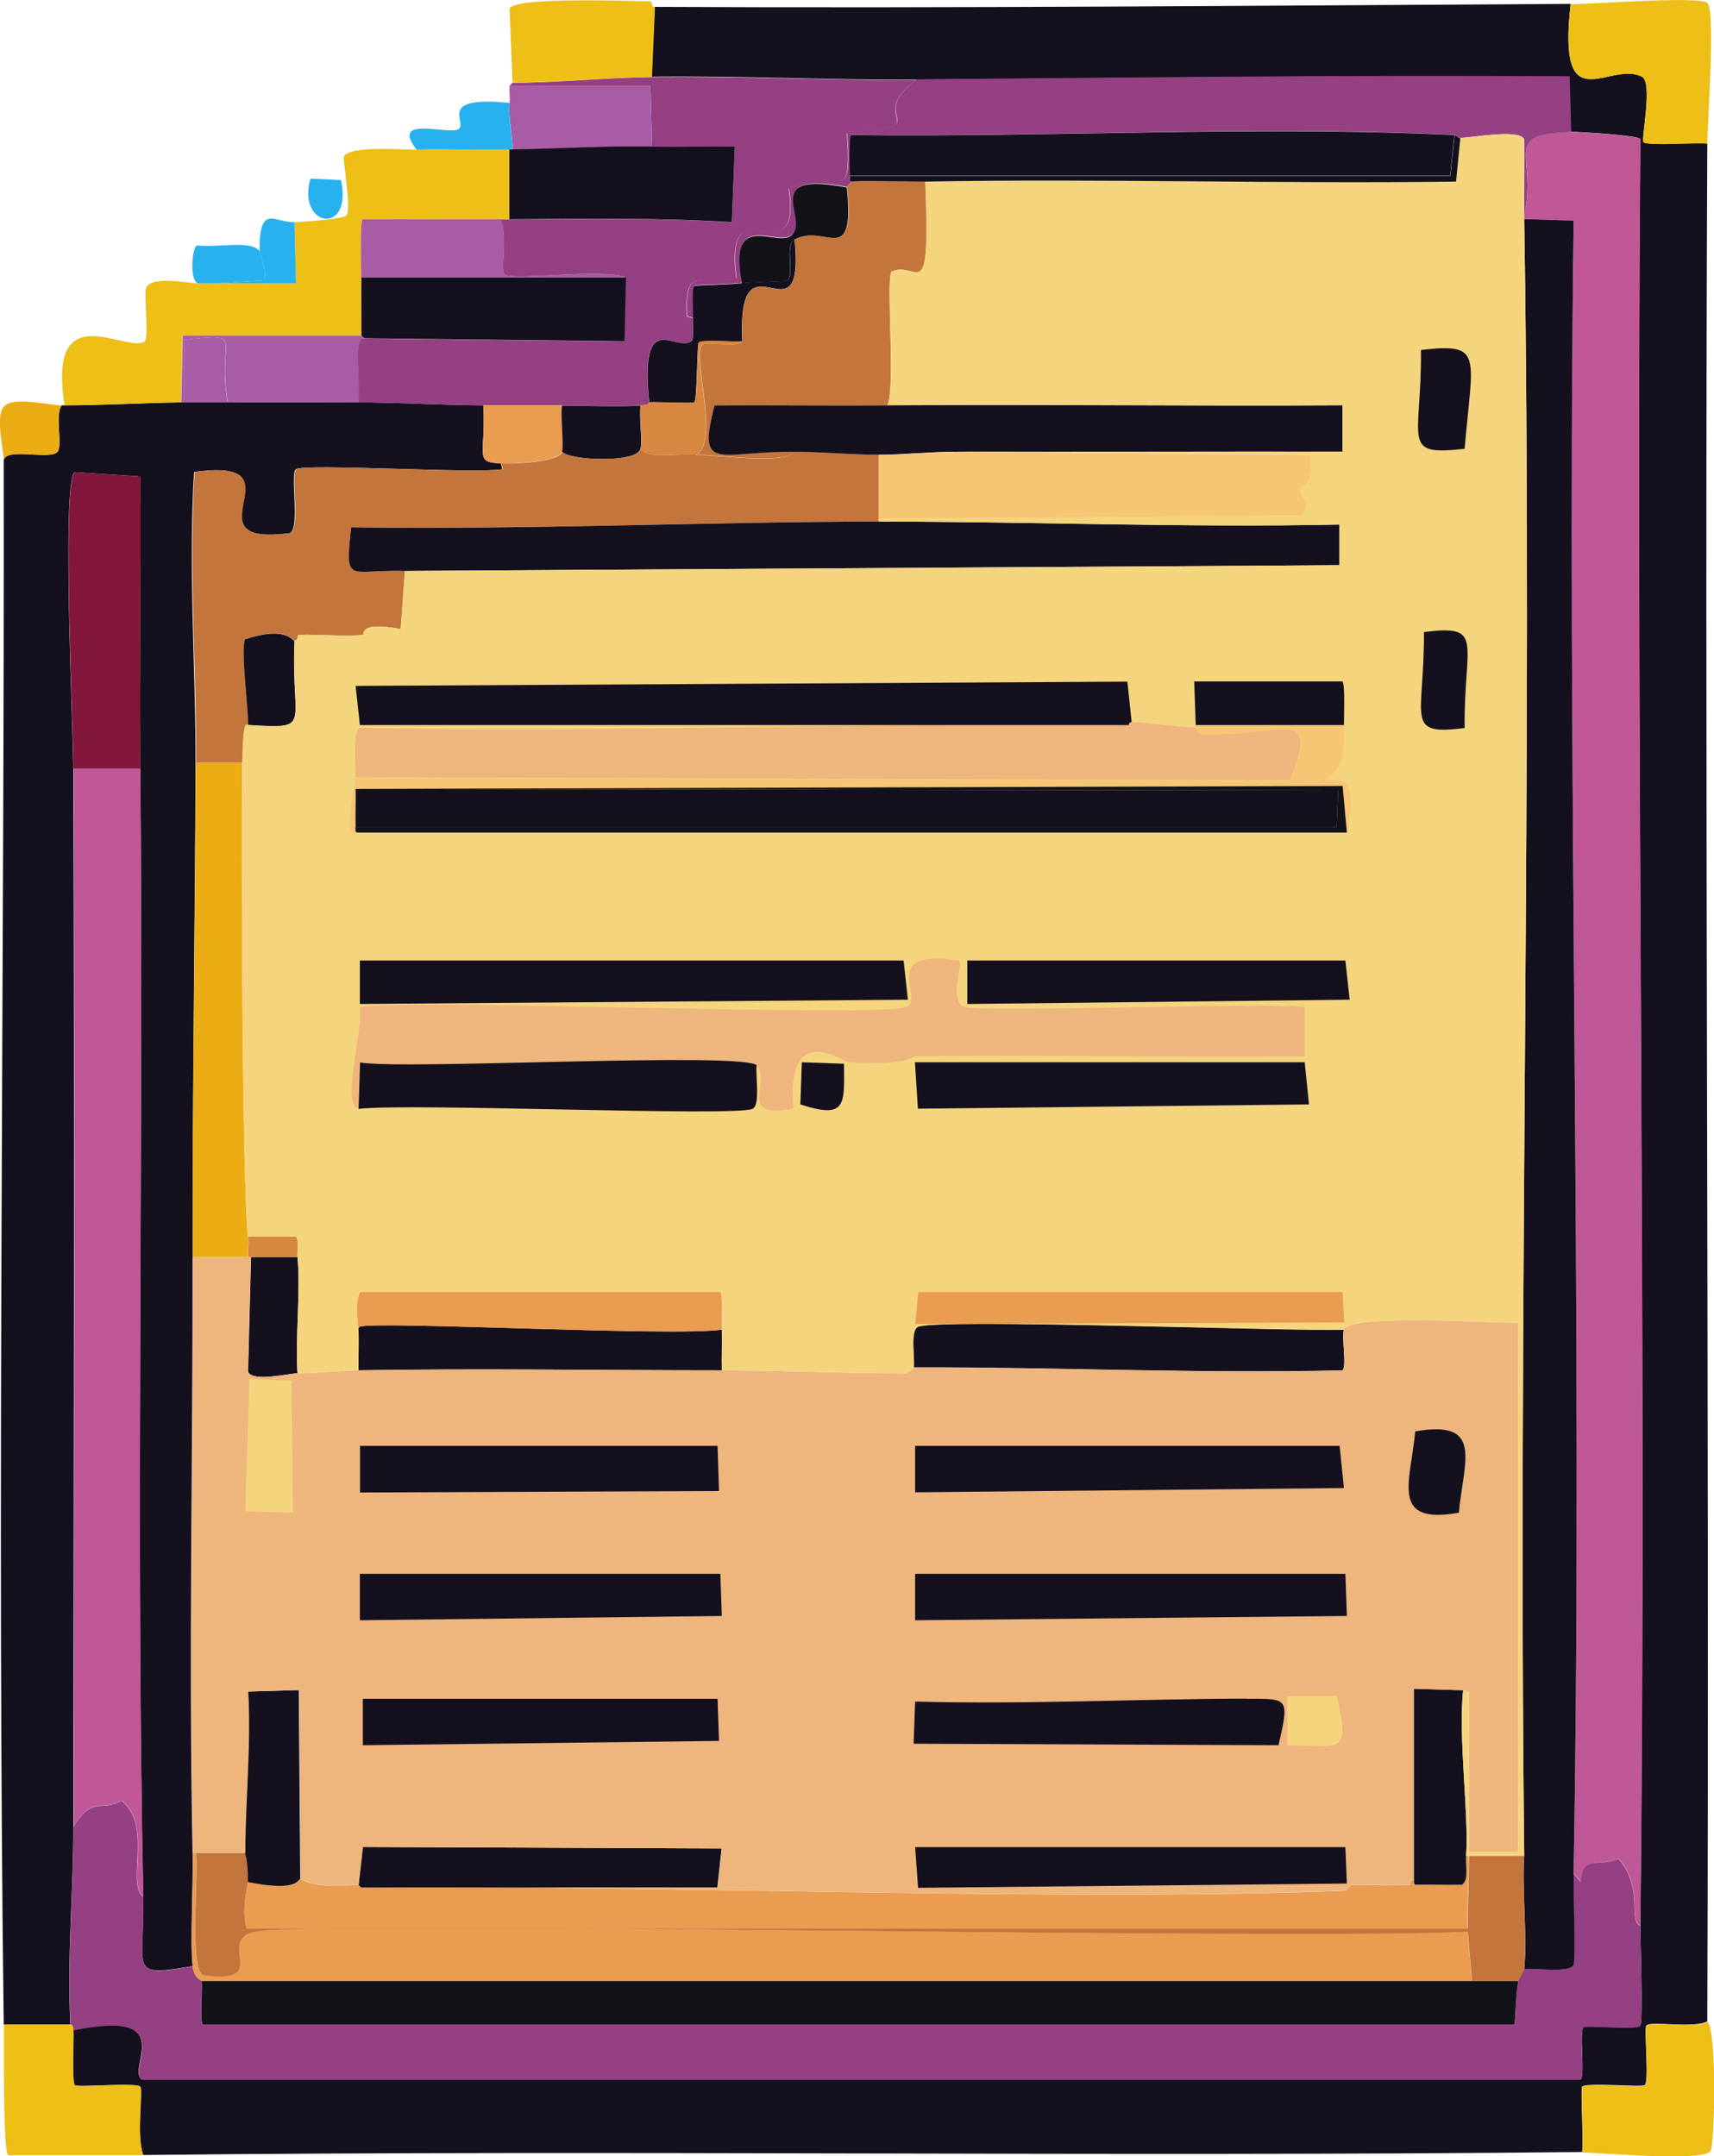 <?xml version="1.0" encoding="UTF-8"?><svg id="Layer_2" xmlns="http://www.w3.org/2000/svg" viewBox="0 0 92.3 116.12"><defs><style>.cls-1{fill:#eeb57d;}.cls-1,.cls-2,.cls-3,.cls-4,.cls-5,.cls-6,.cls-7,.cls-8,.cls-9,.cls-10,.cls-11,.cls-12,.cls-13,.cls-14,.cls-15{stroke-width:0px;}.cls-2{fill:#121218;}.cls-3{fill:#14101e;}.cls-4{fill:#83163c;}.cls-5{fill:#954083;}.cls-6{fill:#c3753c;}.cls-7{fill:#f7c675;}.cls-8{fill:#edbf17;}.cls-9{fill:#c05898;}.cls-10{fill:#a85ca6;}.cls-11{fill:#ecad14;}.cls-12{fill:#f5d47e;}.cls-13{fill:#ea9c50;}.cls-14{fill:#27b1ef;}.cls-15{fill:#d78740;}</style></defs><g id="Layer_1-2"><path class="cls-3" d="M84.58.22c-.74,6.46,2.08,3.01,3.84,3.91.6.31-.05,3.34.08,3.52.15.21,2.95,0,3.44.08-.16,33.71.12,67.42,0,101.13-.75.41-3.08-.05-3.29.23-.12.17.16,3.04-.08,3.21-.18.12-3.2-.16-3.37.08-.1.14.08,2.97,0,3.52-25.83.27-51.66-.12-77.49.16-.39-1.04,0-3.46-.16-3.68-.17-.24-3.34.05-3.52-.08-.17-.12-.05-2.52-.08-2.97,5.74-1.18,2.85,2.08,3.68,2.66h77.49c.25-.18-.09-2.64.16-2.82.17-.12,2.88.16,3.05-.08.16-.22,0-4.67,0-5.4.36-32.06-.27-64.14,0-96.2-.09-.2-3.34-.4-3.76-.39l-.08-2.97c-11.72-.08-23.43.07-35.15.16-4.74.03-9.52-.22-14.25-.16l.16-3.76c16.42.08,32.89-.07,49.31-.16Z"/><path class="cls-3" d="M9.75,21.67c.05,0,.1,0,.16,0,.78,0,1.57,0,2.35,0,2.35-.02,4.7,0,7.04,0,2.24,0,4.5.15,6.73.16.13,2.75-.52,3.06.94,3.13l.08.31c-1.39.25-10.66-.32-11.12,0-.31.22.23,3.2-.31,3.44-5.83.77.85-4.14-5.17-3.29-.32,5.21.09,10.45.08,15.66-.03,8.87-.17,17.74-.16,26.61.02,10.69-.21,21.41,0,32.09.04,1.84-.14,4.68,0,6.11-3.5.58-2.58.29-2.66-3.76-.41-20.22.03-40.51-.16-60.74-.05-5.24.04-10.49,0-15.73l-3.52-.23c-.73.32-.08,14.27-.08,15.97.07,18.99.02,37.99,0,56.98,0,3.53-.35,7.11-.16,10.65H.2C-.16,80.97.24,52.86.2,24.8c.09-.73,2.52,0,2.9-.47.29-.37-.17-2.01.23-2.5.05,0,.1,0,.16,0,2.1,0,4.17-.13,6.26-.16Z"/><path class="cls-5" d="M49.36,4.29c-2.96,2.17,1.38,2.45-3.76,2.9.35,4.34-.72,1.64-3.13,2.97.73,5-3.58-.58-2.82,4.85-2.05.28-2.8-.64-2.66,2.04l.31.08c-.02.26.08,1.14-.08,1.25-.87.62-2.79-1.89-2.27,3.29-.02,0,.16.12-.47.16-1.39.08-2.83,0-4.23,0-1.41,0-2.82,0-4.23,0-2.23,0-4.49-.16-6.73-.16.11-1.55-.28-3.54.31-3.44l14.01.16.08-3.44c-.95-.52-6.04.17-6.5-.16-.27-.19.16-2.11-.23-2.97.16,0,.31,0,.47,0,3.99-.03,7.99-.11,11.98.16l.16-4.07c-1.49-.02-2.98.02-4.46,0l-.08-3.29h-7.59l.16-.16c2.5-.01,5.02-.28,7.51-.31,4.73-.06,9.51.19,14.25.16Z"/><path class="cls-8" d="M22.43,8.05c1.67-.04,3.34.04,5.01,0v3.76c-.16,0-.31,0-.47,0-2.48.02-4.96-.02-7.44,0-.16.11-.07,2.68-.08,3.13-.02,1.04.01,2.09,0,3.13h-9.63l-.08,3.6c-2.09.02-4.17.15-6.26.16-.97-6.02,3.36-2.77,4.31-3.44.25-.18-.06-2.6.08-2.9.31-.66,2.26-.23,2.82-.23.31,0,.63,0,.94,0,1.43-.02,2.87.01,4.31,0l-.08-3.29c.42-.03,2.72-.16,2.82-.39.22-.49-.22-2.95-.16-3.13.22-.64,3.18-.37,3.91-.39Z"/><path class="cls-8" d="M91.94,7.74c-.49-.07-3.3.13-3.44-.08-.13-.18.52-3.21-.08-3.52-1.75-.91-4.57,2.54-3.84-3.91,1.02,0,6.89-.45,7.36-.08.45.36,0,6.61,0,7.59Z"/><path class="cls-8" d="M3.8,109.03s.13-.11.16.31c.03.45-.1,2.85.08,2.97.18.13,3.35-.16,3.52.08.16.22-.23,2.64.16,3.68H.44c-.29-.21-.22-6.17-.23-7.04h3.6Z"/><path class="cls-8" d="M85.21,115.92c.08-.55-.1-3.38,0-3.52.17-.24,3.19.05,3.37-.08.24-.17-.05-3.03.08-3.21.2-.29,2.54.17,3.29-.23.53.62.38,6.69.16,6.97-.48.6-5.88.07-6.89.08Z"/><path class="cls-8" d="M35.27.38l-.16,3.76c-2.49.03-5.02.3-7.51.31l-.16-3.99c.25-.64,6.43-.4,7.59-.39.12,0,0,.31.23.31Z"/><path class="cls-10" d="M35.11,7.9c-2.52-.04-5,.11-7.51.16,0-.82-.23-1.69-.16-2.5.03-.31-.02-.63,0-.94h7.59l.08,3.29Z"/><path class="cls-14" d="M27.44,5.55c-.08.81.15,1.69.16,2.5-.05,0-.1,0-.16,0-1.67.04-3.34-.04-5.01,0-1.46-1.88,1.77-.75,2.27-1.1.5-.35-1.25-1.8,2.74-1.41Z"/><path class="cls-11" d="M3.33,21.83c-.41.5.06,2.14-.23,2.5-.38.47-2.81-.26-2.9.47,0-.62-.51-2.51.08-2.97.59-.47,2.36,0,3.05,0Z"/><path class="cls-14" d="M13.98,13.53c0,.08.45,1.19.23,1.57l-2.58.16c-.31,0-.63,0-.94,0-.5-.05-.36-1.95-.08-2.04,1.3.12,2.9-.3,3.37.31Z"/><path class="cls-14" d="M15.86,11.97l.08,3.29c-1.43.01-2.87-.02-4.31,0l2.58-.16c.22-.38-.23-1.49-.23-1.57-.03-2.66.86-1.49,1.88-1.57Z"/><path class="cls-14" d="M16.72,9.62l1.64.08c.65,3.03-2.4,2.53-1.64-.08Z"/><path class="cls-9" d="M84.58,7.11c.42-.01,3.67.19,3.76.39-.27,32.06.36,64.14,0,96.2-.71-.26.22-1.99-1.17-3.6-1.2.49-1.89-.26-2.04,1.25l-.39-.47c.52-29.65-.39-59.35,0-89l-2.66-.08c0-.05,0-.1,0-.16.74-3.33-1.3-4.42,2.5-4.54Z"/><path class="cls-5" d="M7.72,102.14c.08,4.05-.84,4.34,2.66,3.76.06.63.46.74.47.78.07.4-.13,2.2.08,2.35h70.6c.1-.07.07-1.4.23-2.35,0-.03.31-.59.31-.63.48-.1,2.46.23,2.66-.23.1-.23-.01-4.17,0-4.93l.39.47c.14-1.52.83-.77,2.04-1.25,1.39,1.61.47,3.34,1.17,3.6,0,.73.16,5.18,0,5.4-.17.24-2.88-.04-3.05.08-.25.18.09,2.64-.16,2.82H7.64c-.82-.58,2.06-3.84-3.68-2.66-.03-.42-.16-.3-.16-.31-.19-3.54.15-7.11.16-10.65,1.08-1.73,1.46-.77,2.58-1.41,1.69,1.3.25,4.48,1.17,5.17Z"/><path class="cls-5" d="M84.58,7.11c-3.8.12-1.77,1.21-2.5,4.54-.02-1.38.02-2.77,0-4.15-.26-.59-2.94-.05-3.44-.08-.15,0-.16-.15-.31-.16-10.82-.51-21.66.13-32.48,0-.14.1-.09,1.88-.08,2.19,0,.17-.05.32.16.31-.02,0-.3.24-.31.31-4.6-.89-2.13,1.54-2.9,2.5-.71.9-3.54-1.49-2.74,2.66-.8.1-2.48.08-2.58.16-.17.12-.05,1.41-.08,1.72l-.31-.08c-.14-2.67.61-1.76,2.66-2.04-.76-5.44,3.55.15,2.82-4.85,2.41-1.34,3.48,1.37,3.13-2.97,5.13-.45.8-.73,3.76-2.9,11.72-.09,23.43-.24,35.15-.16l.08,2.97Z"/><path class="cls-9" d="M7.56,41.4c.18,20.23-.25,40.52.16,60.74-.92-.68.52-3.86-1.17-5.17-1.12.64-1.51-.32-2.58,1.41.02-18.99.07-37.99,0-56.98h3.6Z"/><path class="cls-4" d="M7.56,41.4h-3.6c0-1.7-.65-15.64.08-15.97l3.52.23c.04,5.24-.05,10.49,0,15.73Z"/><path class="cls-13" d="M30.26,21.83c-.08.68.11,2.16,0,2.5-.18.54-2.57.66-3.29.63-1.46-.07-.81-.38-.94-3.13,1.41,0,2.82,0,4.23,0Z"/><path class="cls-10" d="M19.46,18.07l.16.16c-.59-.1-.21,1.9-.31,3.44-2.35,0-4.7-.02-7.04,0-.62-3.52,1.1-3.75-2.35-3.37v3.37c-.05,0-.1,0-.16,0l.08-3.6h9.63Z"/><path class="cls-10" d="M12.26,21.67c-.78,0-1.57,0-2.35,0v-3.37c3.45-.38,1.73-.15,2.35,3.37Z"/><path class="cls-3" d="M33.71,14.94l-.08,3.44-14.01-.16-.16-.16c.01-1.04-.02-2.09,0-3.13h14.25Z"/><path class="cls-3" d="M35.11,7.9c1.49.02,2.97-.02,4.46,0l-.16,4.07c-3.98-.26-7.99-.19-11.98-.16v-3.76c.05,0,.1,0,.16,0,2.51-.05,4.99-.2,7.51-.16Z"/><path class="cls-10" d="M26.97,11.81c.39.87-.04,2.78.23,2.97.46.33,5.55-.36,6.5.16h-14.25c0-.45-.08-3.02.08-3.13,2.48-.02,4.96.02,7.44,0Z"/><path class="cls-3" d="M42.79,12.9c.58,5.91-3.11-.81-2.82,5.48-.39.07-2.21-.12-2.35.08-.09.13-.08,3.1-.23,3.21-.1.07-2.01-.03-2.43,0-.52-5.17,1.4-2.67,2.27-3.29.16-.12.06-.99.08-1.25.03-.31-.09-1.6.08-1.72.11-.07,1.78-.06,2.58-.16.66-.08,2.33-.09,2.43-.16.42-.3-.16-1.88.39-2.19Z"/><path class="cls-3" d="M34.49,21.83c-.08.67.11,1.92,0,2.35-.21.77-3.81.62-4.23.16.11-.34-.08-1.82,0-2.5,1.4,0,2.84.08,4.23,0Z"/><path class="cls-3" d="M84.74,100.89c-.01.76.1,4.71,0,4.93-.21.47-2.18.14-2.66.23.18-1.7-.13-4.26,0-6.11-.34-29.37.46-58.77,0-88.14l2.66.08c-.39,29.65.52,59.35,0,89Z"/><path class="cls-2" d="M79.26,106.68h2.5c-.16.95-.14,2.28-.23,2.35H10.93c-.2-.14,0-1.95-.08-2.35h68.41Z"/><path class="cls-3" d="M78.32,7.27l-.23,2.19h-32.33c-.01-.32-.06-2.1.08-2.19,10.82.13,21.66-.51,32.48,0Z"/><path class="cls-2" d="M45.6,10.09c.46,4.43-1.19,1.9-2.82,2.82-.55.31.03,1.89-.39,2.19-.1.07-1.77.08-2.43.16-.8-4.15,2.03-1.76,2.74-2.66.77-.97-1.71-3.4,2.9-2.5Z"/><path class="cls-6" d="M37.46,24.49c1.65.07,4.9.5,5.32-.16,1.51.01,3.05.15,4.54.16v3.6c-9.47,0-18.94.45-28.41.31-.34,3.13-.19,2.24,2.9,2.35l-.23,3.13c-2.3-.44-1.92.3-2.04.31-.91.11-2.37-.04-3.44,0-.12,0,0,.31-.23.31-.15,0-.45-.81-2.66-.08-.26.58.19,3.79.16,4.62,0,.11-.29-.69-.31,2.04h-2.5c.02-5.21-.4-10.44-.08-15.66,6.02-.85-.67,4.06,5.17,3.29.54-.24,0-3.23.31-3.44.45-.32,9.72.25,11.12,0l-.08-.31c.72.04,3.11-.08,3.29-.63.42.47,4.02.62,4.23-.16.33.55,1.59.25,2.97.31Z"/><path class="cls-11" d="M13.04,41.08c-.05,4.68,0,22.34.31,25.52.04.36-.02.73,0,1.1h-2.97c-.02-8.87.13-17.74.16-26.61h2.5Z"/><path class="cls-15" d="M39.97,18.38c-.4.4-2-.04-2.19.23-.5.7,1,5.29-.31,5.87-1.39-.06-2.64.24-2.97-.31.11-.43-.08-1.68,0-2.35.63-.04.44-.15.47-.16.41-.03,2.33.07,2.43,0,.15-.11.14-3.08.23-3.21.14-.2,1.96-.01,2.35-.08Z"/><path class="cls-6" d="M49.83,9.77c.28,6.98-.37,4.24-1.8,4.85-.35.15.21,6.22-.23,7.2-3.1.02-6.21-.02-9.31,0-.96,3.66.19,2.47,4.31,2.5-.42.66-3.67.23-5.32.16,1.31-.58-.18-5.17.31-5.87.2-.28,1.8.17,2.19-.23-.29-6.29,3.4.43,2.82-5.48,1.63-.92,3.28,1.62,2.82-2.82.01-.07.29-.31.31-.31.21-.08,3.12.01,3.91,0Z"/><path class="cls-13" d="M79.26,106.68H10.85s-.41-.15-.47-.78c-.14-1.42.04-4.26,0-6.11h.16c.17,1.01-.38,6.27.39,6.58,3.76.52.58-1.9,2.82-2.35,3.2-.64,56.58.49,65.28,0l.23,2.66Z"/><path class="cls-6" d="M13.2,99.79c0,.08.16.24.16,1.57,0,.13-.37,1.37-.08,2.5h65.75l.08-3.91h2.97c-.13,1.85.18,4.4,0,6.11,0,.03-.31.59-.31.63h-2.5l-.23-2.66c-8.7.49-62.08-.64-65.28,0-2.23.44.95,2.86-2.82,2.35-.77-.31-.23-5.56-.39-6.58h2.66Z"/><path class="cls-13" d="M13.35,101.36c2.73.55,2.66-.16,2.82-.16.16,0,.48.54,3.13.31l.16.16c16.46-.17,37.03.76,52.99.16.06,0,.25-.31.31-.31,1.04-.04,2.09.05,3.13,0,.12,0,0-.31.23-.31.02,0-.05.32.08.31.83-.02,1.67.02,2.5,0,.4-.28.19-.93.23-1.57h.16l-.08,3.91H13.28c-.29-1.14.08-2.38.08-2.5Z"/><path class="cls-3" d="M72.37,71.61c-.14.36.17,2.01-.08,2.19-7.69.19-15.4-.18-23.09-.16.09-.43-.22-1.99.23-2.19,1.05-.46,20.08.24,22.93.16Z"/><path class="cls-3" d="M38.87,71.61c.02.73-.02,1.46,0,2.19-6.52,0-13.05-.11-19.57,0-.02-.68.03-1.36,0-2.04,0-.11-.04-.27.08-.31.92-.32,16.95.54,19.49.16Z"/><path class="cls-3" d="M19.46,101.67l-.16-.16.23-2.04,19.33.08-.23,2.11h-19.18Z"/><path class="cls-3" d="M16.17,101.2c-.15,0-.09.71-2.82.16,0-1.33-.16-1.49-.16-1.57,0-2.88.32-5.8.16-8.69l2.74-.08.08,10.18Z"/><path class="cls-3" d="M78.79,91.02c-.27,2.59.32,6.75.16,8.92-.05.64.17,1.29-.23,1.57-.83.02-1.67-.02-2.5,0-.13,0-.06-.31-.08-.31v-10.25l2.66.08Z"/><path class="cls-3" d="M16.02,67.7c.18,1.83-.13,4.33,0,6.26-.43,0-2.41.49-2.66-.08l.16-6.18h2.5Z"/><path class="cls-1" d="M13.35,67.7h.16l-.16,6.18c.25.57,2.23.08,2.66.08,1.11,0,2.2-.14,3.29-.16,6.52-.11,13.05,0,19.57,0,3.3,0,6.63.17,9.94.16.08,0,.37-.31.39-.31,7.69-.02,15.4.34,23.09.16.25-.18-.06-1.83.08-2.19.33-.89,8.02-.35,9.39-.39v28.49h-2.66v-8.61l-.31-.08-2.66-.08v10.25c-.24,0-.11.31-.23.31-1.04.05-2.09-.04-3.13,0-.06,0-.25.31-.31.31-15.97.6-36.53-.32-52.99-.16h19.18l.23-2.11-19.33-.08-.23,2.04c-2.65.23-2.97-.31-3.13-.31l-.08-10.18-2.74.08c.16,2.89-.15,5.81-.16,8.69h-2.82c-.21-10.68.02-21.41,0-32.09h2.97Z"/><path class="cls-3" d="M49.28,84.76h23.17l.08,2.27q-11.62.12-23.25.23v-2.5Z"/><path class="cls-3" d="M49.28,77.87h22.86l.23,2.27-23.09.23v-2.5Z"/><path class="cls-3" d="M49.28,99.48h23.17l.08,1.96q-11.55.12-23.09.23l-.16-2.19Z"/><path class="cls-3" d="M19.38,84.76h19.41l.08,2.27-19.49.23v-2.5Z"/><path class="cls-3" d="M19.38,77.87h19.26l.08,2.43-19.33.08v-2.5Z"/><path class="cls-3" d="M67.13,91.49c2.26,0,2.31-.09,1.72,2.5l-19.65-.08.08-2.27c5.95.16,11.9-.14,17.85-.16Z"/><path class="cls-3" d="M19.54,91.49h19.1l.08,2.27q-9.59.12-19.18.23v-2.5Z"/><path class="cls-12" d="M13.43,74.27l2.27.08.08,7.12-2.58-.08q.12-3.56.23-7.12Z"/><path class="cls-3" d="M76.21,77.09c3.71-.65,2.61,1.59,2.35,4.38-3.71.65-2.61-1.59-2.35-4.38Z"/><path class="cls-12" d="M69.32,91.34h2.66c.82,3.28.1,2.66-2.66,2.66v-2.66Z"/><path class="cls-15" d="M16.02,67.7h-2.66c-.02-.36.04-.74,0-1.1h2.58c.16.11.05.85.08,1.1Z"/><path class="cls-3" d="M21.81,30.75c-3.08-.1-3.24.79-2.9-2.35,9.47.14,18.95-.3,28.41-.31,8.27,0,16.54.33,24.81.16v2.19l-50.33.31Z"/><path class="cls-3" d="M47.8,21.83c8.17-.06,16.33.05,24.5,0v2.5c-6.97-.01-13.93.02-20.9,0-1.35,0-2.74.16-4.07.16-1.49,0-3.03-.15-4.54-.16-4.11-.03-5.26,1.16-4.31-2.5,3.1-.02,6.21.02,9.31,0Z"/><path class="cls-7" d="M51.4,24.33l19.18.16c.17,1.89-.49,1.6-.55,1.8-.11.43.69.62.08,1.49l-22.78.16v-3.44c1.33,0,2.72-.16,4.07-.16Z"/><path class="cls-3" d="M15.86,34.51c-.21,4.65,1.06,4.76-2.5,4.54.03-.83-.41-4.04-.16-4.62,2.21-.73,2.52.08,2.66.08Z"/><path class="cls-13" d="M38.87,71.61c-2.54.39-18.57-.48-19.49-.16-.12.04-.08.2-.08.31-.04-.75-.22-1.45.08-2.19h19.41c.16.11.07,1.71.08,2.04Z"/><path class="cls-12" d="M82.08,11.65c0,.05,0,.1,0,.16.46,29.37-.34,58.77,0,88.14h-3.13c.16-2.18-.43-6.34-.16-8.92l.31.08v8.61h2.66v-28.49c-1.37.04-9.06-.5-9.39.39-2.85.09-21.89-.62-22.93-.16-.45.2-.15,1.76-.23,2.19-.03,0-.31.31-.39.31-3.31,0-6.64-.16-9.94-.16-.02-.73.02-1.46,0-2.19,0-.33.08-1.92-.08-2.04h-19.41c-.3.74-.11,1.45-.08,2.19.03.68-.02,1.36,0,2.04-1.09.02-2.18.16-3.29.16-.13-1.93.18-4.44,0-6.26-.02-.24.08-.98-.08-1.1h-2.58c-.32-3.18-.36-20.84-.31-25.52.03-2.73.31-1.92.31-2.04,3.57.22,2.3.11,2.5-4.54.24,0,.11-.31.23-.31,1.08-.04,2.53.11,3.44,0,.11-.01-.27-.75,2.04-.31l.23-3.13,50.33-.31v-2.19c-8.27.18-16.55-.16-24.81-.16v-.16l22.78-.16c.62-.87-.19-1.05-.08-1.49.05-.2.72.09.55-1.8l-19.18-.16c6.97.02,13.93-.01,20.9,0v-2.5c-8.17.05-16.33-.06-24.5,0,.44-.98-.11-7.05.23-7.2,1.43-.61,2.08,2.13,1.8-4.85,9.52-.17,19.05.13,28.57,0l.23-2.35c.5.03,3.18-.51,3.44.08.02,1.38-.02,2.77,0,4.15Z"/><path class="cls-3" d="M78.64,7.43l-.23,2.35c-9.52.13-19.05-.17-28.57,0-.79.01-3.7-.08-3.91,0-.21.01-.15-.14-.16-.31h32.33l.23-2.19c.15,0,.16.15.31.16Z"/><path class="cls-1" d="M40.75,57.37c-.76-.75-18.9.25-21.37-.16l-.08,2.5c-.95-.33.27-4.02.08-5.48,3.67-.46,28.09.6,29.43,0,1.05-.47-1.58-3.17,2.82-2.5.29.18-.6,2.16.31,2.5.86.32,15.86-.25,18.32,0v2.66c-6.99.07-13.99-.09-20.98,0-.19,0-.4.54-3.6.31-.28-.02-3.35-2.29-2.97,2.5-3.09.61-1.14-1.53-1.96-2.35Z"/><path class="cls-1" d="M64.39,39.21s.12.31.23.31c4.33.21,6.5-1.7,4.85,2.5l-50.33-.16c.05-.47-.17-2.45.23-2.66,13.79.29,27.62-.32,41.41-.16.01,0-.05-.16.16-.16.49,0,2.49.28,3.44.31Z"/><path class="cls-3" d="M60.95,38.89c-.2,0-.15.16-.16.16H19.38l-.23-2.11,41.56-.23.23,2.19Z"/><path class="cls-3" d="M19.38,51.73h29.28l.23,2.11-29.51.23v-2.35Z"/><path class="cls-3" d="M40.75,57.37c-.09.45.22,2.15-.23,2.35-.97.43-18.51-.33-21.21,0l.08-2.5c2.47.41,20.61-.6,21.37.16Z"/><path class="cls-3" d="M49.28,57.21h20.98l.23,2.27-21.06.23-.16-2.5Z"/><path class="cls-3" d="M52.1,51.73h20.35l.23,2.11-20.59.23v-2.35Z"/><path class="cls-13" d="M49.44,69.58h22.86l.08,1.64q-11.55.04-23.09.08l.16-1.72Z"/><path class="cls-3" d="M72.37,39.05h-7.98l-.08-2.35h7.98c.15.11.08,2,.08,2.35Z"/><path class="cls-3" d="M76.52,18.85c3.39-.4,2.78.26,2.35,5.32-3.48.39-2.31-.37-2.35-5.32Z"/><path class="cls-3" d="M76.68,34.04c3.28-.41,2.16.48,2.19,5.17-3.28.41-2.16-.48-2.19-5.17Z"/><path class="cls-3" d="M43.18,57.21l2.27.08c.02,2.23.13,2.99-2.35,2.19l.08-2.27Z"/><path class="cls-7" d="M72.37,39.05c0,1.5.04,2.18-.94,2.9.2.29,1.91-.82,1.1,2.9l-.23-2.5q-26.57.08-53.15.16c.02.68-.02,1.36,0,2.04,0,.18-.05.33.16.31-.93.53-.24-2.29-.16-2.97l50.33.16c1.65-4.2-.52-2.29-4.85-2.5-.12,0-.22-.31-.23-.31v-.16h7.98Z"/><path class="cls-2" d="M72.53,44.84H19.3c-.2.01-.15-.14-.16-.31h52.84l.08-1.96q-26.46-.04-52.91-.08,26.57-.08,53.15-.16l.23,2.5Z"/><path class="cls-3" d="M19.15,44.53c-.02-.68.02-1.36,0-2.04q26.46.04,52.91.08l-.08,1.96H19.15Z"/></g></svg>